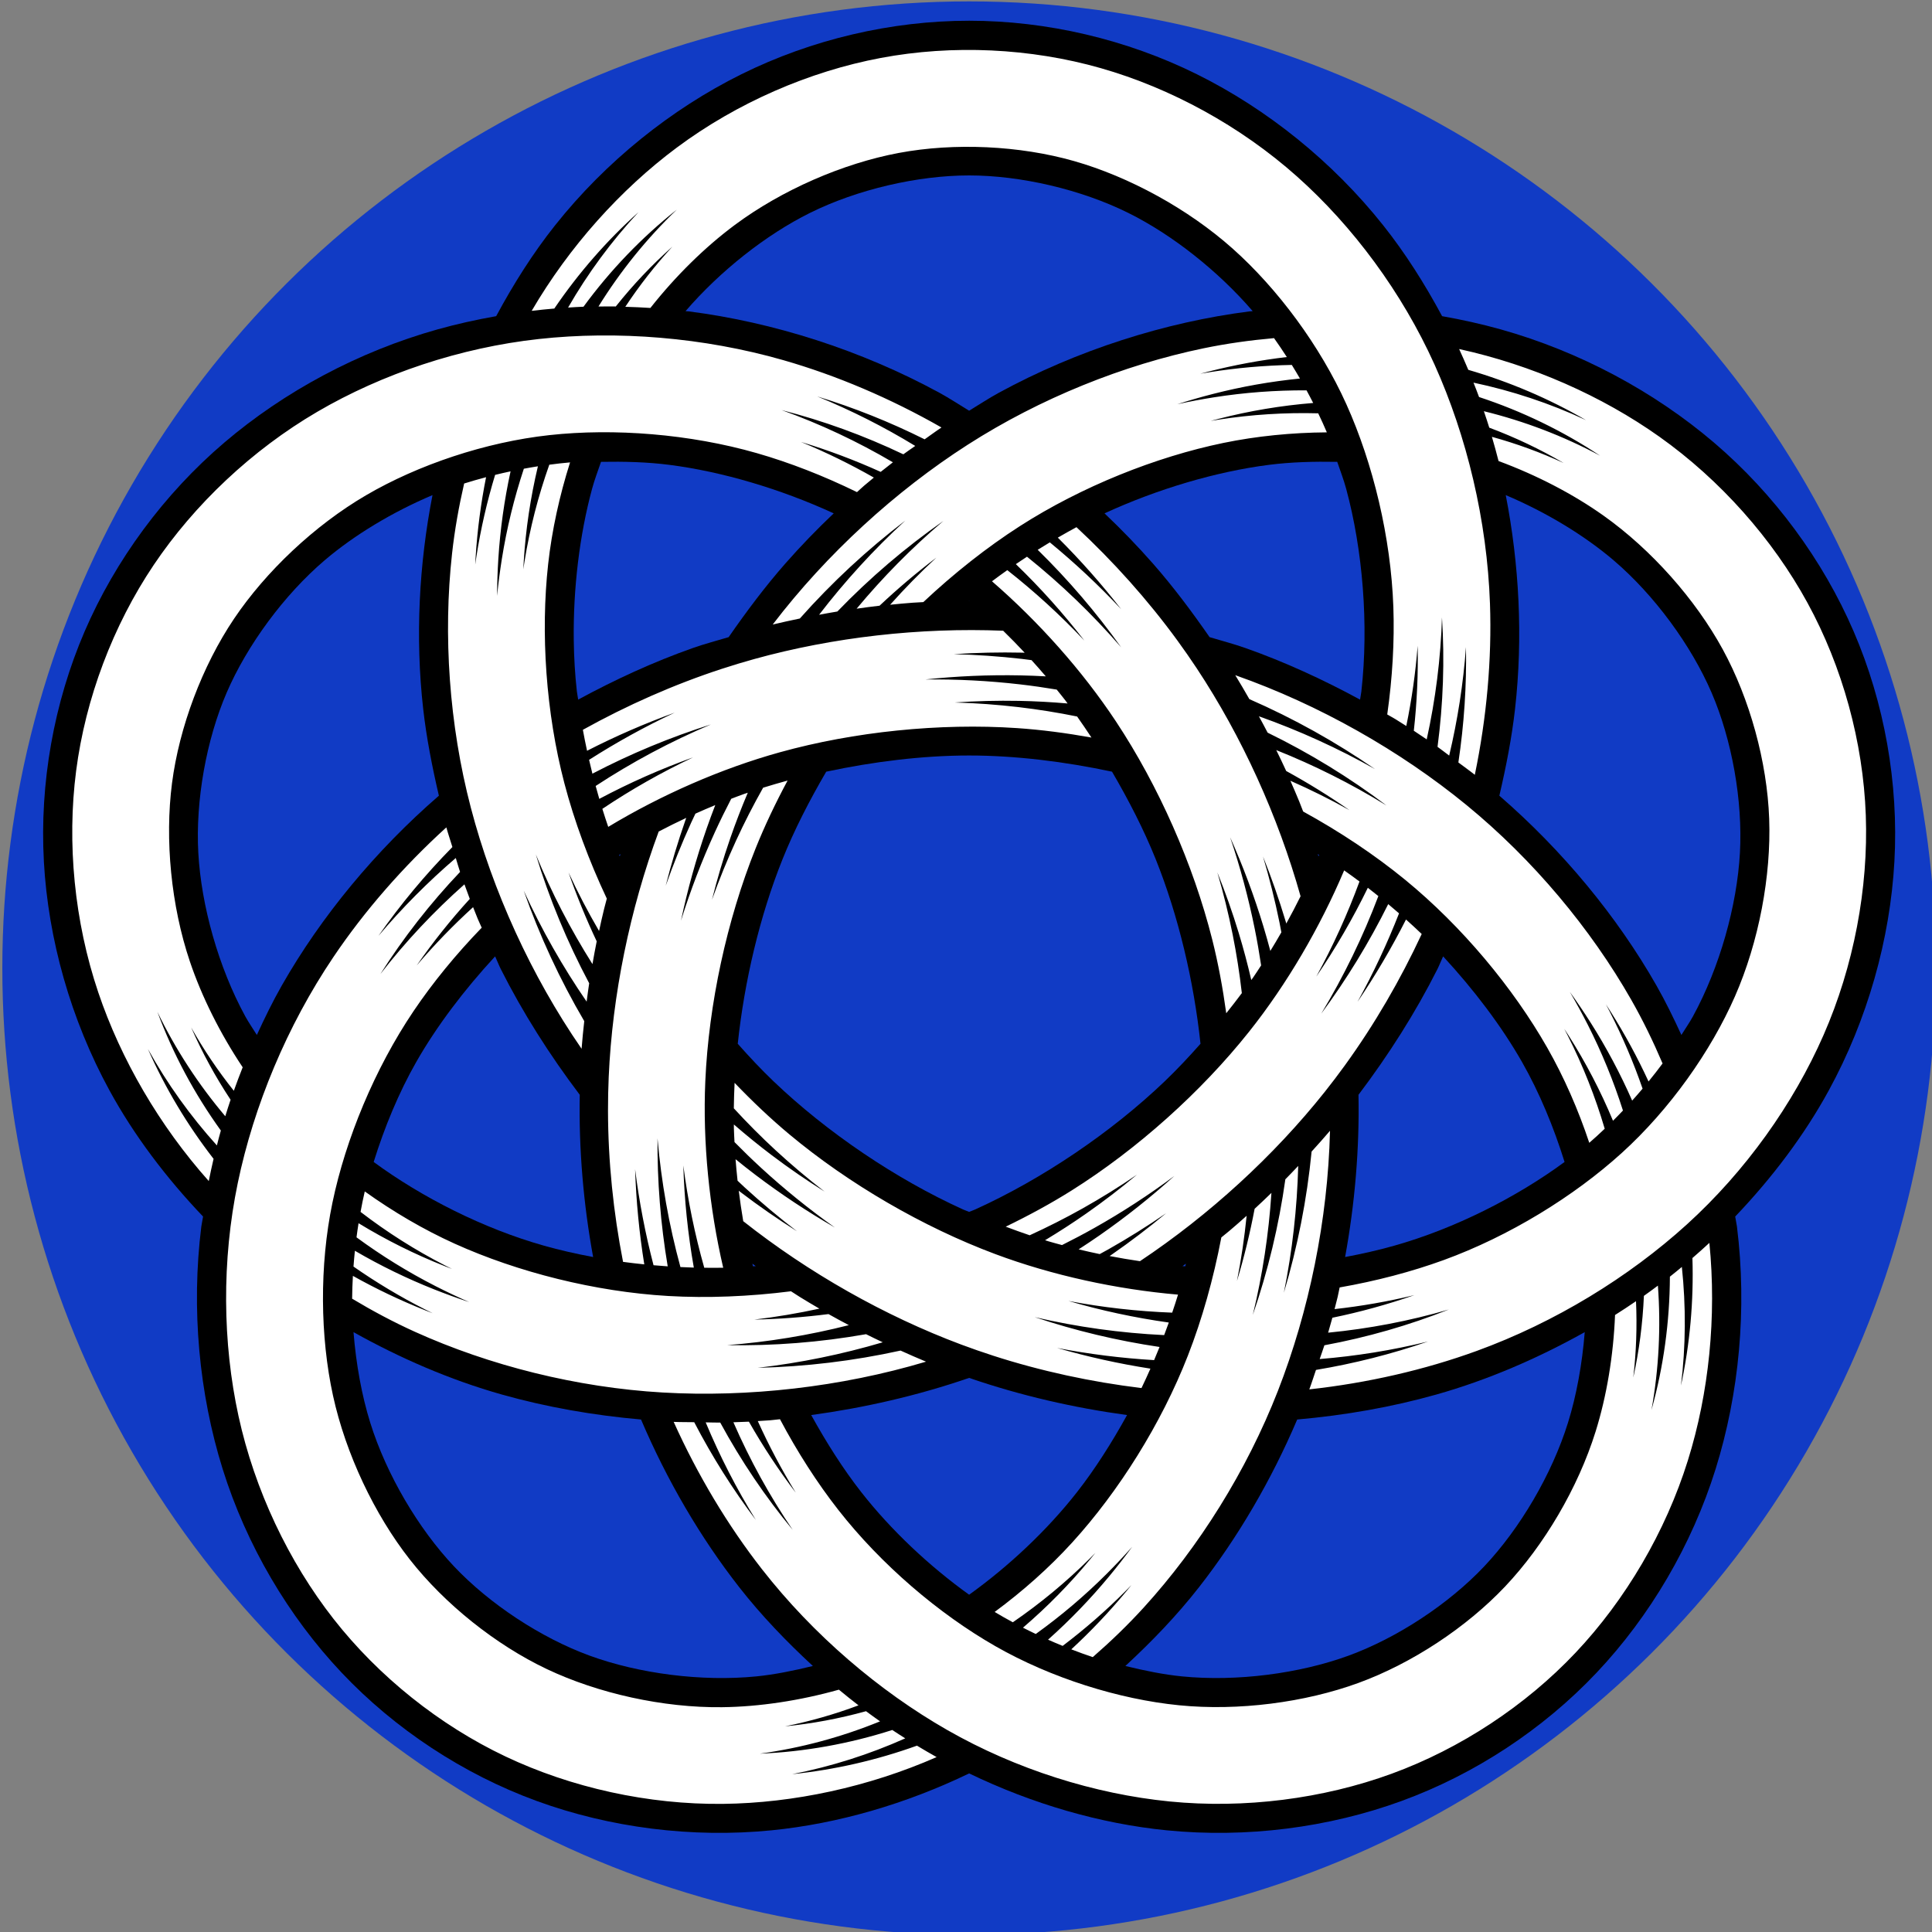 <?xml version="1.0" encoding="UTF-8" standalone="no"?>
<!-- Created with Inkscape (http://www.inkscape.org/) -->

<svg
   width="500"
   height="500"
   viewBox="0 0 132.292 132.292"
   version="1.1"
   id="svg2611"
   inkscape:version="1.1 (c68e22c387, 2021-05-23)"
   sodipodi:docname="cfkn3.svg"
   xmlns:inkscape="http://www.inkscape.org/namespaces/inkscape"
   xmlns:sodipodi="http://sodipodi.sourceforge.net/DTD/sodipodi-0.dtd"
   xmlns="http://www.w3.org/2000/svg"
   xmlns:svg="http://www.w3.org/2000/svg">
  <rect x="0" y="0" width="132.292" height="132.292" fill="#808080" stroke="none"/>
  <sodipodi:namedview
     id="namedview2613"
     pagecolor="#ffffff"
     bordercolor="#666666"
     borderopacity="1.0"
     inkscape:pageshadow="2"
     inkscape:pageopacity="0.0"
     inkscape:pagecheckerboard="0"
     inkscape:document-units="mm"
     showgrid="false"
     fit-margin-top="0"
     fit-margin-left="0"
     fit-margin-right="0"
     fit-margin-bottom="0"
     inkscape:zoom="0.72337262"
     inkscape:cx="-430.62177"
     inkscape:cy="8.9856871"
     inkscape:window-width="1920"
     inkscape:window-height="1001"
     inkscape:window-x="-9"
     inkscape:window-y="-9"
     inkscape:window-maximized="1"
     inkscape:current-layer="layer1"
     units="px" />
  <defs
     id="defs2608" />
  <g
     inkscape:label="Layer 1"
     inkscape:groupmode="layer"
     id="layer1"
     transform="translate(-42.695,-146.206)">
    <g
       id="g11694"
       transform="matrix(0,-0.331,0.331,0,-152.385,29.741)">
      <circle
         style="fill:#113bc5;fill-opacity:1;stroke-width:6.66"
         id="circle2508"
         cx="-552.147"
         cy="789.848"
         r="200" />
      <path
         style="color:#000000;fill:#000000;-inkscape-stroke:none"
         d="m -530.075,598.44 c -16.095,0.895 -32.699,5.565 -47.381,13.586 -9.254,5.056 -18.065,11.708 -26.072,19.35 -0.689,-0.098 -1.389,-0.28 -2.076,-0.365 -17.019,-2.117 -34.554,-0.456 -50.15,4.416 -15.74,4.917 -30.451,13.584 -42.119,24.604 -11.704,11.054 -21.004,25.173 -26.547,40.342 -5.518,15.1 -7.72,32.111 -6.074,48.635 1.366,13.718 5.465,27.78 11.77,40.842 -6.305,13.061 -10.404,27.123 -11.77,40.842 -1.645,16.523 0.556,33.535 6.074,48.635 5.543,15.169 14.843,29.288 26.547,40.342 11.668,11.02 26.379,19.687 42.119,24.604 15.596,4.872 33.131,6.533 50.15,4.416 0.687,-0.086 1.387,-0.268 2.076,-0.365 8.008,7.641 16.818,14.293 26.072,19.35 14.682,8.021 31.286,12.691 47.381,13.586 16.19,0.9 32.851,-2.074 47.602,-8.434 14.728,-6.35 28.43,-16.425 39.061,-28.895 10.543,-12.368 18.834,-27.759 23.42,-44.133 1.1,-3.927 1.999,-7.979 2.727,-12.104 6.691,-3.596 13.059,-7.63 18.771,-12.168 13.205,-10.488 24.064,-24.03 31.256,-38.521 7.243,-14.596 11.092,-31.111 11.092,-47.154 0,-16.043 -3.848,-32.558 -11.092,-47.154 -7.192,-14.492 -18.051,-28.033 -31.256,-38.521 -5.713,-4.538 -12.08,-8.572 -18.771,-12.168 -0.727,-4.124 -1.627,-8.176 -2.727,-12.104 -4.586,-16.374 -12.877,-31.765 -23.42,-44.133 -10.631,-12.47 -24.333,-22.544 -39.061,-28.895 -14.751,-6.36 -31.411,-9.334 -47.602,-8.434 z m 1.777,31.951 c 10.802,-0.6 23.373,1.65 33.154,5.867 9.805,4.228 20.207,11.857 27.379,20.27 5.224,6.128 9.992,14.058 13.484,22.309 -14.215,-2.775 -29.386,-3.6 -44.229,-1.926 -5.937,0.67 -11.948,1.846 -17.955,3.248 -11.332,-13.078 -24.96,-24.347 -39.258,-32.494 -3.322,-1.893 -6.767,-3.565 -10.238,-5.164 1.284,-0.798 2.572,-1.697 3.846,-2.393 10.145,-5.543 22.919,-9.111 33.816,-9.717 z m -99.141,32.105 c -5.369,9.614 -9.874,19.945 -12.91,30.703 -2.584,9.155 -4.295,18.882 -5.164,28.777 -12.57,5.354 -24.429,12.291 -34.676,20.301 -5.881,4.597 -11.272,9.792 -16.311,15.248 -0.98,-3.989 -1.781,-7.944 -2.154,-11.689 -1.127,-11.319 0.577,-24.329 4.287,-34.482 3.685,-10.085 10.698,-20.727 18.463,-28.061 7.801,-7.368 18.994,-13.981 29.689,-17.322 5.682,-1.775 12.159,-2.943 18.775,-3.475 z m 35.203,4.172 c 7.176,2.235 14.308,5.173 20.672,8.799 7.427,4.232 14.964,9.95 21.861,16.324 -0.871,0.418 -1.788,0.75 -2.648,1.184 -8.965,4.515 -17.717,10.07 -25.986,16.324 -11.221,-0.215 -22.549,0.755 -33.564,2.768 0.656,-3.51 1.434,-6.931 2.35,-10.176 3.533,-12.519 9.995,-25.268 17.316,-35.223 z m 107.945,41.391 c 10.788,-0.138 21.842,1.225 31.301,3.785 1.861,0.504 3.724,1.211 5.59,1.852 0.086,4.774 -0.033,9.544 -0.619,14.119 -1.403,10.959 -5.003,23.079 -10.037,34.023 -3.318,-3.498 -6.784,-6.849 -10.381,-10.012 -4.745,-4.171 -9.907,-8.031 -15.227,-11.725 -0.74,-2.463 -1.394,-4.974 -2.238,-7.371 -2.87,-8.153 -6.535,-16.11 -10.684,-23.756 0.546,-0.07 1.123,-0.207 1.664,-0.268 3.468,-0.391 7.035,-0.602 10.631,-0.648 z m -44.432,9.391 c 0.059,0.095 0.117,0.188 0.176,0.283 -0.153,-0.05 -0.3,-0.111 -0.453,-0.16 0.095,-0.038 0.182,-0.085 0.277,-0.123 z m 112.498,13.732 c 8.322,7.171 15.81,16.65 20.32,25.738 1.214,2.447 2.307,5.062 3.262,7.775 1.909,5.427 3.27,11.247 3.965,16.891 0.348,2.822 0.529,5.599 0.529,8.262 0,10.651 -2.899,23.141 -7.756,32.928 -4.51,9.089 -11.998,18.567 -20.32,25.738 -0.028,-0.232 -0.023,-0.467 -0.053,-0.699 -2.232,-17.432 -7.99,-35.593 -16.836,-51.832 -1.128,-2.071 -2.469,-4.089 -3.709,-6.135 1.24,-2.046 2.581,-4.064 3.709,-6.135 8.846,-16.239 14.603,-34.4 16.836,-51.832 0.03,-0.232 0.024,-0.467 0.053,-0.699 z m -151.559,10.801 c 12.921,1.373 26.433,4.552 38.182,9.266 6.075,2.437 12.178,5.574 18.105,9.037 2.089,9.804 3.348,19.978 3.348,29.562 0,9.584 -1.259,19.758 -3.348,29.562 -5.927,3.463 -12.031,6.6 -18.105,9.037 -11.749,4.714 -25.261,7.893 -38.182,9.266 -2.717,-2.406 -5.344,-4.873 -7.768,-7.406 -10.563,-11.042 -20.216,-25.329 -26.512,-39.209 -0.182,-0.4 -0.32,-0.845 -0.498,-1.25 0.178,-0.405 0.316,-0.85 0.498,-1.25 6.295,-13.88 15.949,-28.167 26.512,-39.209 2.423,-2.533 5.051,-5 7.768,-7.406 z m -45.49,3.02 c -0.171,0.236 -0.347,0.467 -0.518,0.703 -0.015,-0.184 -0.006,-0.378 -0.019,-0.562 0.182,-0.044 0.354,-0.098 0.537,-0.141 z m -31.318,12.174 c 1.493,10.957 4.013,22.006 7.686,32.672 -3.672,10.666 -6.192,21.715 -7.686,32.672 -5.715,-3.157 -11.162,-6.616 -15.891,-10.312 -7.955,-6.218 -15.404,-14.176 -21.277,-22.359 5.874,-8.183 13.323,-16.142 21.277,-22.359 4.728,-3.696 10.176,-7.156 15.891,-10.312 z m 168.441,32.619 c 0.015,0.018 0.03,0.035 0.045,0.053 -0.015,0.018 -0.03,0.035 -0.045,0.053 0,-0.018 0.002,-0.035 0.002,-0.053 0,-0.018 -0.002,-0.035 -0.002,-0.053 z m 18.094,28.062 c 5.034,10.945 8.634,23.064 10.037,34.023 0.586,4.575 0.705,9.345 0.619,14.119 -1.865,0.641 -3.729,1.348 -5.59,1.852 -12.612,3.414 -28.059,4.701 -41.932,3.137 -0.541,-0.061 -1.118,-0.198 -1.664,-0.268 4.149,-7.646 7.813,-15.603 10.684,-23.756 0.844,-2.397 1.498,-4.908 2.238,-7.371 5.319,-3.693 10.482,-7.553 15.227,-11.725 3.597,-3.162 7.063,-6.514 10.381,-10.012 z m -238.443,4.312 c 5.038,5.456 10.43,10.651 16.311,15.248 10.247,8.009 22.105,14.947 34.676,20.301 0.869,9.895 2.58,19.623 5.164,28.777 3.036,10.758 7.541,21.089 12.91,30.703 -6.617,-0.532 -13.093,-1.7 -18.775,-3.475 -10.696,-3.341 -21.888,-9.954 -29.689,-17.322 -7.765,-7.334 -14.778,-17.976 -18.463,-28.061 -3.71,-10.153 -5.414,-23.164 -4.287,-34.482 0.373,-3.746 1.174,-7.7 2.154,-11.689 z m 82.709,11.82 c 0.17,0.236 0.346,0.468 0.518,0.703 -0.183,-0.043 -0.355,-0.097 -0.537,-0.141 0.014,-0.184 0.005,-0.379 0.019,-0.562 z m 85.244,27.973 c -0.058,0.095 -0.117,0.189 -0.176,0.283 -0.095,-0.038 -0.183,-0.085 -0.277,-0.123 0.153,-0.049 0.3,-0.111 0.453,-0.16 z m -83.355,5.666 c 11.015,2.013 22.343,2.982 33.564,2.768 8.27,6.254 17.021,11.81 25.986,16.324 0.861,0.434 1.778,0.766 2.648,1.184 -6.897,6.375 -14.434,12.092 -21.861,16.324 -6.364,3.626 -13.496,6.564 -20.672,8.799 -7.321,-9.955 -13.783,-22.704 -17.316,-35.223 -0.916,-3.245 -1.694,-6.666 -2.35,-10.176 z m 95.438,31.908 c 6.007,1.402 12.018,2.578 17.955,3.248 14.842,1.674 30.014,0.85 44.229,-1.926 -3.492,8.251 -8.26,16.18 -13.484,22.309 -7.172,8.413 -17.574,16.042 -27.379,20.27 -9.782,4.218 -22.352,6.468 -33.154,5.867 -10.898,-0.606 -23.671,-4.174 -33.816,-9.717 -1.274,-0.696 -2.562,-1.594 -3.846,-2.393 3.472,-1.599 6.916,-3.271 10.238,-5.164 14.298,-8.147 27.926,-19.416 39.258,-32.494 z"
         id="path2510" />
      <path
         id="path2757"
         style="color:#000000;fill:#ffffff;-inkscape-stroke:none"
         d="m -632.294,794.769 c -3.221,9.963 -5.455,20.39 -6.713,30.736 1.321,0.639 2.667,1.25 4.018,1.85 1.019,-6.534 2.449,-12.984 4.275,-19.299 -1.276,6.642 -2.112,13.349 -2.512,20.061 0.902,0.385 1.808,0.76 2.719,1.126 1.304,-8.803 3.375,-17.454 6.173,-25.825 -2.047,8.828 -3.29,17.803 -3.718,26.777 0.866,0.328 1.731,0.654 2.601,0.962 0.987,-7.041 2.482,-13.987 4.464,-20.766 -1.342,7.11 -2.149,14.293 -2.42,21.467 1.241,0.417 2.483,0.832 3.727,1.207 1.095,-12.693 3.966,-25.981 8.398,-37.829 5.576,-14.906 14.509,-30.296 24.787,-42.605 3.244,-3.885 6.837,-7.665 10.625,-11.299 -1.77,-0.085 -3.526,-0.136 -5.267,-0.159 -3.01,2.766 -5.918,5.655 -8.699,8.67 -2.981,3.234 -5.827,6.606 -8.527,10.106 2.345,-3.747 4.857,-7.397 7.531,-10.936 2.023,-2.677 4.148,-5.285 6.354,-7.83 -0.245,0.004 -0.496,-0.004 -0.74,0.002 -0.96,0.023 -1.934,0.081 -2.904,0.128 -1.82,1.791 -3.603,3.624 -5.334,5.508 -4.417,4.805 -8.542,9.907 -12.344,15.263 3.279,-5.691 6.922,-11.195 10.913,-16.459 1.048,-1.382 2.126,-2.743 3.221,-4.092 -1.479,0.113 -2.96,0.25 -4.449,0.415 -0.465,0.495 -0.937,0.984 -1.396,1.485 -3.17,3.459 -6.193,7.064 -9.059,10.802 2.511,-3.985 5.202,-7.867 8.065,-11.632 0.104,-0.137 0.213,-0.271 0.317,-0.408 -2.097,0.265 -4.196,0.561 -6.289,0.924 l -10e-4,-0.009 c -10.669,13.499 -19.594,29.229 -25.538,45.119 -0.805,2.153 -1.564,4.335 -2.277,6.54 z m -6.985,65.451 c 1.321,12.036 4.038,23.88 7.96,34.648 5.894,16.182 15.251,31.448 26.184,43.485 11.016,12.129 24.914,22.004 39.128,28.239 14.308,6.277 30.426,9.298 45.505,8.752 15.125,-0.548 30.674,-4.823 43.912,-12.051 13.211,-7.214 25.43,-18.018 34.396,-30.661 8.429,-11.884 14.855,-26.402 18.129,-41.415 -1.421,0.66 -2.859,1.283 -4.302,1.896 -2.483,8.539 -5.983,16.736 -10.403,24.35 3.478,-7.471 6.069,-15.301 7.754,-23.276 -0.989,0.393 -1.976,0.787 -2.976,1.15 -2.931,8.895 -7.023,17.352 -12.144,25.05 4.091,-7.628 7.172,-15.741 9.212,-24.053 -1.131,0.379 -2.256,0.767 -3.407,1.117 -2.002,5.35 -4.45,10.507 -7.31,15.387 2.208,-4.806 4.015,-9.778 5.416,-14.842 -1.658,0.479 -3.318,0.954 -5.008,1.375 -2.923,7.907 -6.84,15.436 -11.276,21.69 -7.056,9.948 -17.374,19.057 -27.667,24.678 -10.266,5.606 -23.307,9.193 -35.051,9.618 -11.79,0.427 -25.431,-2.115 -36.746,-7.078 -11.409,-5.005 -23.396,-13.504 -32.358,-23.371 -9.045,-9.959 -17.271,-23.36 -22.197,-36.883 -2.424,-6.655 -4.345,-13.988 -5.664,-21.527 -0.645,-0.143 -1.305,-0.257 -1.946,-0.408 -0.849,-0.2 -1.692,-0.429 -2.538,-0.644 0.614,5.544 1.576,11.065 2.894,16.515 -1.926,-5.523 -3.49,-11.197 -4.679,-16.968 -1.033,-0.277 -2.061,-0.577 -3.089,-0.876 0.818,8.414 2.409,16.788 4.793,24.973 -3.286,-8.274 -5.761,-16.912 -7.4,-25.748 -0.959,-0.297 -1.896,-0.66 -2.85,-0.975 0.611,7.526 1.817,15.032 3.632,22.421 -2.595,-7.52 -4.563,-15.285 -5.88,-23.188 -1.34,-0.465 -2.699,-0.879 -4.025,-1.378 z M -481.054,749.218 c 0.453,1.859 0.85,3.733 1.242,5.607 7.464,6.625 14.253,13.945 20.255,21.811 -5.988,-6.513 -12.516,-12.478 -19.477,-17.823 0.233,1.258 0.467,2.516 0.672,3.777 6.961,6.717 13.245,14.076 18.735,21.933 -5.54,-6.517 -11.629,-12.523 -18.152,-17.949 0.22,1.583 0.446,3.165 0.62,4.748 3.526,3.744 6.846,7.663 9.937,11.739 -3.097,-3.346 -6.354,-6.529 -9.739,-9.553 0.15,1.556 0.315,3.115 0.42,4.667 0.049,0.732 0.088,1.466 0.127,2.2 5.954,6.337 11.336,13.145 15.718,19.975 8.174,12.743 14.314,28.087 17.208,42.093 1.426,6.904 2.138,14.208 2.19,21.406 1.321,-0.55 2.63,-1.166 3.938,-1.785 0.185,-6.861 -0.246,-13.775 -1.308,-20.616 -0.084,-0.542 -0.173,-1.083 -0.265,-1.624 0.144,0.529 0.286,1.06 0.423,1.592 1.652,6.394 2.754,12.967 3.289,19.609 0.878,-0.443 1.746,-0.906 2.611,-1.376 0.035,-6.386 -0.44,-12.8 -1.441,-19.154 -0.399,-2.534 -0.874,-5.06 -1.423,-7.574 0.783,2.45 1.495,4.927 2.136,7.426 1.504,5.865 2.566,11.868 3.173,17.938 0.948,-0.549 1.888,-1.109 2.815,-1.685 -0.111,-5.734 -0.617,-11.477 -1.527,-17.174 -0.093,-0.584 -0.19,-1.169 -0.291,-1.752 0.153,0.572 0.304,1.145 0.45,1.719 1.35,5.301 2.354,10.709 3,16.176 1.329,-0.862 2.644,-1.737 3.911,-2.645 -0.432,-4.88 -1.106,-9.747 -2.094,-14.528 -3.428,-16.591 -10.341,-33.848 -19.96,-48.844 -9.571,-14.922 -22.576,-29.163 -37.138,-40.294 -0.018,-0.013 -0.037,-0.027 -0.055,-0.04 z m -91.18,118.374 c 8.48,6.143 17.707,11.489 27.158,15.883 1.016,-1.059 2.013,-2.15 3.001,-3.249 -5.899,-2.988 -11.592,-6.341 -17.034,-10.029 5.923,3.266 12.043,6.134 18.303,8.588 0.645,-0.739 1.282,-1.484 1.911,-2.238 -7.969,-3.96 -15.557,-8.604 -22.654,-13.851 7.763,4.675 15.915,8.631 24.317,11.811 0.579,-0.722 1.157,-1.444 1.719,-2.177 -6.391,-3.114 -12.536,-6.683 -18.37,-10.662 6.347,3.473 12.929,6.461 19.668,8.935 0.78,-1.051 1.558,-2.104 2.3,-3.172 -11.734,-4.964 -23.484,-11.8 -33.382,-19.676 -12.454,-9.909 -24.33,-23.161 -32.86,-36.74 -2.692,-4.286 -5.177,-8.871 -7.463,-13.596 -0.627,1.658 -1.219,3.312 -1.779,4.96 1.701,3.717 3.549,7.375 5.558,10.952 2.154,3.834 4.482,7.583 6.976,11.232 -2.839,-3.388 -5.534,-6.905 -8.074,-10.542 -1.921,-2.751 -3.745,-5.578 -5.483,-8.462 -0.072,0.234 -0.157,0.471 -0.227,0.704 -0.274,0.92 -0.52,1.865 -0.776,2.802 1.141,2.284 2.334,4.546 3.59,6.775 3.205,5.686 6.782,11.185 10.701,16.456 -4.399,-4.877 -8.508,-10.043 -12.281,-15.465 -0.991,-1.423 -1.952,-2.869 -2.896,-4.328 -0.349,1.441 -0.677,2.893 -0.98,4.36 0.327,0.596 0.646,1.195 0.981,1.787 2.31,4.084 4.804,8.073 7.474,11.953 -3.014,-3.62 -5.874,-7.379 -8.57,-11.265 -0.098,-0.142 -0.192,-0.286 -0.29,-0.428 -0.396,2.077 -0.763,4.164 -1.064,6.266 l -0.009,-10e-4 c 9.541,14.318 21.743,27.667 35.019,38.231 1.799,1.431 3.64,2.827 5.517,4.187 z m 60.089,26.869 c 11.855,2.463 23.959,3.539 35.412,3.136 17.211,-0.605 34.621,-4.787 49.448,-11.465 14.939,-6.729 28.626,-16.895 38.948,-28.487 10.391,-11.668 18.245,-26.063 22.385,-40.573 4.153,-14.554 4.892,-30.663 2.108,-45.487 -2.778,-14.794 -9.278,-29.753 -18.531,-42.188 -8.697,-11.689 -20.52,-22.287 -33.786,-30.039 0.188,1.555 0.337,3.116 0.474,4.678 7.354,5 14.068,10.862 19.944,17.418 -6.031,-5.617 -12.676,-10.501 -19.741,-14.567 0.068,1.061 0.138,2.123 0.175,3.186 7.554,5.536 14.332,12.042 20.071,19.29 -5.99,-6.248 -12.754,-11.685 -20.029,-16.194 0.011,1.193 0.032,2.383 0.01,3.585 4.469,3.557 8.618,7.479 12.375,11.707 -3.888,-3.585 -8.058,-6.84 -12.442,-9.737 -0.057,1.725 -0.118,3.45 -0.24,5.188 6.617,5.224 12.567,11.275 17.144,17.427 7.281,9.785 12.755,22.413 14.92,33.939 2.159,11.496 1.541,25.007 -1.684,36.307 -3.237,11.345 -9.87,23.533 -18.087,32.76 -8.286,9.304 -20.073,18.078 -32.227,23.552 -12.267,5.525 -27.554,9.207 -41.937,9.713 -7.078,0.249 -14.646,-0.19 -22.223,-1.265 -0.335,0.569 -0.648,1.162 -0.99,1.724 -0.452,0.745 -0.931,1.477 -1.397,2.215 5.462,1.129 11.01,1.921 16.601,2.351 -5.847,0.125 -11.727,-0.141 -17.583,-0.793 -0.583,0.897 -1.186,1.782 -1.788,2.667 8.255,1.822 16.711,2.897 25.232,3.159 -8.884,0.569 -17.865,0.253 -26.774,-0.919 -0.579,0.82 -1.213,1.6 -1.808,2.409 7.346,1.745 14.858,2.917 22.446,3.474 -7.953,0.144 -15.947,-0.384 -23.87,-1.573 -0.857,1.131 -1.67,2.295 -2.554,3.402 z m -56.674,-184.782 c 1.908,0.144 3.813,0.345 5.717,0.552 8.608,-5.052 17.667,-9.246 27.003,-12.524 -8.044,3.682 -15.735,8.048 -22.969,13.016 1.269,0.167 2.537,0.333 3.8,0.528 8.539,-4.544 17.48,-8.247 26.649,-11.04 -7.91,3.255 -15.504,7.19 -22.68,11.718 1.573,0.28 3.148,0.554 4.707,0.878 4.651,-2.196 9.403,-4.143 14.235,-5.823 -4.14,1.911 -8.173,4.025 -12.095,6.311 1.527,0.338 3.06,0.662 4.568,1.042 0.711,0.179 1.421,0.369 2.131,0.559 7.866,-3.704 16.004,-6.72 23.855,-8.776 14.645,-3.836 31.135,-4.934 45.35,-3.358 7.007,0.777 14.174,2.357 21.035,4.532 -0.115,-1.426 -0.296,-2.862 -0.481,-4.296 -6.468,-2.296 -13.177,-4.022 -20.012,-5.126 -0.541,-0.087 -1.084,-0.17 -1.627,-0.25 0.548,0.026 1.097,0.056 1.645,0.089 6.592,0.405 13.183,1.388 19.666,2.931 -0.15,-0.972 -0.322,-1.94 -0.501,-2.909 -6.063,-2.007 -12.31,-3.537 -18.662,-4.549 -2.533,-0.403 -5.083,-0.732 -7.643,-0.988 2.573,0.012 5.148,0.1 7.722,0.263 6.042,0.382 12.08,1.227 18.041,2.526 -0.229,-1.072 -0.471,-2.139 -0.733,-3.198 -5.488,-1.666 -11.106,-2.96 -16.805,-3.854 -0.584,-0.092 -1.17,-0.18 -1.756,-0.264 0.591,0.031 1.183,0.065 1.774,0.104 5.459,0.354 10.912,1.071 16.311,2.146 -0.409,-1.53 -0.835,-3.052 -1.307,-4.537 -4.775,-1.097 -9.611,-1.96 -14.464,-2.498 -16.839,-1.867 -35.387,-0.625 -52.621,3.889 -17.149,4.492 -34.712,12.459 -49.798,22.868 -0.018,0.013 -0.037,0.027 -0.055,0.04 z m 84.405,123.297 c 8.462,-6.167 16.398,-13.29 23.498,-20.92 -0.693,-1.294 -1.423,-2.579 -2.163,-3.858 -4.665,4.687 -9.613,9.065 -14.802,13.101 4.936,-4.624 9.555,-9.558 13.824,-14.754 -0.503,-0.842 -1.016,-1.677 -1.538,-2.509 -6.229,6.355 -12.99,12.137 -20.174,17.264 6.845,-5.938 13.126,-12.469 18.747,-19.477 -0.508,-0.774 -1.016,-1.546 -1.539,-2.308 -4.936,5.116 -10.229,9.857 -15.817,14.176 5.265,-4.963 10.14,-10.3 14.576,-15.945 -0.759,-1.066 -1.52,-2.132 -2.306,-3.167 -8.347,9.625 -18.479,18.688 -29.029,25.668 -13.273,8.782 -29.546,15.982 -45.096,19.899 -4.908,1.236 -10.036,2.182 -15.237,2.896 1.383,1.109 2.773,2.183 4.168,3.225 4.061,-0.469 8.111,-1.096 12.133,-1.901 4.313,-0.864 8.597,-1.919 12.838,-3.164 -4.099,1.653 -8.277,3.129 -12.521,4.421 -3.21,0.977 -6.462,1.838 -9.743,2.6 0.2,0.14 0.399,0.295 0.6,0.433 0.79,0.545 1.613,1.071 2.425,1.603 2.525,-0.379 5.045,-0.815 7.553,-1.321 6.398,-1.291 12.734,-2.994 18.958,-5.092 -5.998,2.677 -12.181,4.988 -18.503,6.901 -1.66,0.502 -3.332,0.97 -5.011,1.417 1.263,0.777 2.542,1.538 3.844,2.28 0.667,-0.127 1.336,-0.245 2.002,-0.381 4.597,-0.935 9.162,-2.075 13.678,-3.414 -4.374,1.748 -8.833,3.307 -13.362,4.67 -0.165,0.05 -0.332,0.095 -0.497,0.144 1.853,1.018 3.725,2.012 5.631,2.949 l -0.004,0.008 c 16.566,-4.65 33.032,-12.129 47.181,-21.491 1.917,-1.269 3.814,-2.588 5.686,-3.953 z m 44.122,-48.845 c 6.006,-10.513 10.769,-21.693 13.926,-32.71 4.743,-16.556 6.146,-34.406 4.377,-50.571 -1.783,-16.288 -7.223,-32.446 -15.057,-45.845 -7.886,-13.488 -19.15,-25.406 -31.67,-33.828 -12.558,-8.447 -27.651,-14.128 -42.61,-16.061 -14.928,-1.929 -31.164,-0.37 -45.849,4.587 -13.804,4.66 -27.537,12.628 -39.01,22.85 1.537,0.301 3.068,0.642 4.595,0.995 7.028,-5.449 14.677,-10.023 22.729,-13.585 -7.205,4 -13.904,8.811 -19.955,14.273 1.03,0.263 2.061,0.525 3.084,0.818 7.599,-5.473 15.881,-9.91 24.548,-13.128 -7.794,3.766 -15.055,8.519 -21.591,14.045 1.138,0.358 2.276,0.706 3.413,1.098 4.764,-3.151 9.776,-5.885 14.958,-8.152 -4.611,2.59 -8.996,5.55 -13.105,8.824 1.623,0.587 3.245,1.179 4.86,1.831 7.013,-4.679 14.607,-8.468 21.872,-10.92 11.556,-3.901 25.257,-5.205 36.889,-3.702 11.6,1.499 24.259,6.262 34.01,12.821 9.789,6.585 19.331,16.659 25.567,27.325 6.288,10.755 10.99,24.677 12.44,37.927 1.464,13.373 0.242,29.05 -3.722,42.886 -1.951,6.808 -4.706,13.87 -8.071,20.745 0.438,0.495 0.904,0.975 1.334,1.474 0.569,0.661 1.117,1.341 1.675,2.013 2.762,-4.846 5.229,-9.878 7.366,-15.062 -1.688,5.6 -3.758,11.11 -6.188,16.477 0.673,0.832 1.328,1.678 1.984,2.525 4.284,-7.288 7.919,-14.998 10.801,-23.021 -2.205,8.625 -5.28,17.068 -9.148,25.18 0.601,0.804 1.147,1.648 1.732,2.464 3.93,-6.448 7.366,-13.229 10.24,-20.274 -2.321,7.609 -5.293,15.048 -8.873,22.216 0.81,1.164 1.667,2.297 2.447,3.481 z m -193.252,-3.2 c 0.727,-1.77 1.507,-3.52 2.291,-5.267 -2.145,-9.747 -3.334,-19.66 -3.567,-29.551 1.016,8.788 2.792,17.451 5.281,25.867 0.551,-1.155 1.101,-2.31 1.676,-3.451 -1.683,-9.526 -2.442,-19.173 -2.265,-28.756 0.651,8.529 2.047,16.967 4.136,25.191 0.753,-1.41 1.5,-2.823 2.289,-4.206 -0.651,-5.102 -1.035,-10.223 -1.139,-15.338 0.539,4.528 1.303,9.017 2.264,13.454 0.793,-1.347 1.576,-2.705 2.403,-4.023 0.39,-0.621 0.79,-1.237 1.19,-1.854 -1.092,-8.626 -1.445,-17.298 -0.975,-25.399 0.878,-15.114 4.929,-31.136 10.82,-44.168 2.904,-6.424 6.622,-12.752 10.811,-18.605 -1.392,-0.332 -2.813,-0.603 -4.235,-0.871 -4.183,5.442 -7.898,11.289 -11.06,17.448 -0.25,0.488 -0.496,0.978 -0.74,1.47 0.194,-0.513 0.392,-1.026 0.593,-1.536 2.422,-6.144 5.394,-12.109 8.865,-17.797 -0.97,-0.158 -1.945,-0.293 -2.921,-0.422 -3.782,5.146 -7.168,10.614 -10.093,16.343 -1.166,2.285 -2.267,4.608 -3.301,6.964 0.807,-2.443 1.686,-4.865 2.637,-7.263 2.231,-5.628 4.9,-11.11 7.977,-16.377 -1.09,-0.113 -2.179,-0.213 -3.268,-0.291 -3.28,4.704 -6.247,9.648 -8.859,14.792 -0.268,0.527 -0.533,1.057 -0.794,1.589 0.212,-0.553 0.428,-1.105 0.647,-1.655 2.023,-5.083 4.39,-10.047 7.081,-14.85 -1.582,-0.084 -3.16,-0.149 -4.719,-0.159 -2.519,4.202 -4.834,8.535 -6.846,12.984 -6.979,15.438 -11.529,33.462 -12.562,51.247 -1.028,17.698 1.123,36.863 6.361,54.427 0.007,0.021 0.014,0.043 0.021,0.065 z m 143.345,-42.173 c -3.25,-9.954 -7.572,-19.703 -12.635,-28.812 -1.445,0.259 -2.892,0.556 -4.338,0.865 3.016,5.885 5.65,11.944 7.886,18.126 -2.872,-6.124 -6.138,-12.041 -9.76,-17.706 -0.956,0.219 -1.909,0.447 -2.861,0.687 4.119,7.888 7.529,16.105 10.185,24.521 -3.533,-8.345 -7.803,-16.337 -12.731,-23.848 -0.893,0.244 -1.784,0.489 -2.67,0.751 3.34,6.276 6.214,12.775 8.595,19.424 -3.093,-6.541 -6.663,-12.827 -10.66,-18.79 -1.249,0.392 -2.498,0.787 -3.725,1.215 6.575,10.913 12.063,23.35 15.441,35.54 4.251,15.337 6.07,33.039 4.99,49.038 -0.341,5.05 -1.026,10.22 -1.954,15.386 1.482,-0.972 2.933,-1.963 4.355,-2.967 0.809,-4.007 1.464,-8.053 1.941,-12.127 0.511,-4.369 0.831,-8.77 0.958,-13.188 0.305,4.409 0.418,8.839 0.335,13.275 -0.063,3.355 -0.249,6.714 -0.538,10.069 0.195,-0.147 0.404,-0.289 0.598,-0.436 0.763,-0.583 1.517,-1.203 2.274,-1.811 0.42,-2.518 0.784,-5.05 1.078,-7.591 0.749,-6.484 1.088,-13.036 1.015,-19.603 0.693,6.531 0.98,13.126 0.845,19.73 -0.035,1.734 -0.107,3.469 -0.201,5.203 1.13,-0.961 2.248,-1.942 3.356,-2.951 0.086,-0.674 0.18,-1.347 0.257,-2.022 0.531,-4.661 0.858,-9.355 0.98,-14.063 0.31,4.7 0.415,9.422 0.312,14.151 -0.004,0.172 -0.013,0.345 -0.017,0.517 1.541,-1.447 3.065,-2.921 4.544,-4.444 l 0.006,0.006 c 0.697,-17.192 -1.328,-35.163 -5.86,-51.513 -0.614,-2.215 -1.283,-4.427 -2.002,-6.63 z m -32.82,-57.057 c -8.143,-8.961 -17.303,-16.946 -26.805,-23.352 -14.28,-9.627 -30.823,-16.477 -46.743,-19.79 -16.041,-3.338 -33.09,-3.157 -48.254,0.153 -15.265,3.332 -30.08,10.362 -41.959,19.667 -11.915,9.333 -21.981,21.931 -28.442,35.561 -6.448,13.601 -9.982,29.524 -9.805,45.023 0.166,14.569 3.501,30.092 9.677,44.161 0.762,-1.369 1.559,-2.719 2.366,-4.063 -3.011,-8.367 -4.997,-17.056 -5.897,-25.814 1.578,8.089 4.083,15.946 7.408,23.389 0.569,-0.899 1.136,-1.798 1.731,-2.68 -2.857,-8.919 -4.517,-18.166 -4.899,-27.403 1.174,8.576 3.45,16.95 6.686,24.874 0.692,-0.971 1.375,-1.946 2.099,-2.906 -1.524,-5.505 -2.576,-11.116 -3.13,-16.745 1.039,5.186 2.499,10.27 4.342,15.191 1.06,-1.362 2.124,-2.722 3.243,-4.056 -2.283,-8.115 -3.539,-16.509 -3.627,-24.176 -0.139,-12.196 2.855,-25.63 7.878,-36.227 5.01,-10.569 13.452,-21.136 22.703,-28.383 9.287,-7.275 21.817,-13.237 33.889,-15.872 12.172,-2.657 26.865,-2.827 39.915,-0.111 13.171,2.741 27.703,8.747 39.637,16.792 5.872,3.959 11.737,8.762 17.235,14.086 0.606,-0.263 1.207,-0.559 1.814,-0.813 0.804,-0.337 1.621,-0.648 2.432,-0.971 -3.756,-4.124 -7.779,-8.026 -12.048,-11.66 4.804,3.336 9.405,7.007 13.759,10.977 0.999,-0.383 2.006,-0.744 3.014,-1.107 -5.607,-6.326 -11.817,-12.166 -18.556,-17.386 7.522,4.762 14.601,10.296 21.121,16.481 0.951,-0.323 1.922,-0.581 2.879,-0.886 -4.918,-5.73 -10.305,-11.093 -16.117,-16.004 6.519,4.559 12.676,9.684 18.387,15.303 1.358,-0.411 2.7,-0.875 4.066,-1.251 z m -62.762,182.804 c -1.459,-1.238 -2.882,-2.521 -4.301,-3.806 -9.933,-0.972 -19.728,-2.904 -29.207,-5.74 8.672,1.749 17.46,2.738 26.233,2.971 -0.928,-0.881 -1.857,-1.761 -2.764,-2.661 -9.58,-1.343 -18.989,-3.603 -28.049,-6.732 8.313,2.016 16.769,3.296 25.236,3.851 -1.108,-1.152 -2.221,-2.299 -3.292,-3.477 -5.053,-0.957 -10.043,-2.175 -14.939,-3.656 4.473,0.887 8.978,1.547 13.495,2.004 -1.036,-1.171 -2.086,-2.334 -3.083,-3.529 -0.47,-0.563 -0.933,-1.134 -1.396,-1.705 -8.541,-1.627 -16.898,-3.971 -24.457,-6.922 -14.103,-5.505 -28.089,-14.309 -38.663,-23.939 -5.212,-4.747 -10.081,-10.238 -14.354,-16.031 -0.745,1.221 -1.443,2.489 -2.137,3.758 3.883,5.66 8.296,11 13.177,15.91 0.387,0.389 0.777,0.774 1.169,1.158 -0.428,-0.343 -0.855,-0.69 -1.278,-1.039 -5.095,-4.202 -9.85,-8.871 -14.187,-13.931 -0.45,0.874 -0.88,1.759 -1.304,2.648 3.725,5.187 7.879,10.097 12.424,14.649 1.812,1.815 3.682,3.58 5.603,5.291 -2.074,-1.522 -4.106,-3.107 -6.093,-4.752 -4.664,-3.861 -9.052,-8.093 -13.111,-12.648 -0.445,1.002 -0.876,2.007 -1.287,3.018 3.46,4.574 7.245,8.923 11.33,12.996 0.419,0.418 0.841,0.834 1.265,1.246 -0.46,-0.372 -0.919,-0.748 -1.374,-1.127 -4.208,-3.495 -8.199,-7.28 -11.935,-11.323 -0.568,1.478 -1.118,2.96 -1.609,4.439 3.218,3.694 6.623,7.235 10.233,10.523 12.525,11.408 28.261,21.305 44.857,27.783 16.514,6.446 35.406,10.323 53.729,10.77 0.022,1.1e-4 0.045,0 0.068,5.5e-4 z m 4.187,-149.361 c -10.471,0.015 -21.078,1.113 -31.307,3.113 -0.2,1.454 -0.365,2.923 -0.518,4.393 6.529,-1.05 13.105,-1.683 19.676,-1.898 -6.712,0.839 -13.348,2.116 -19.855,3.811 -0.087,0.977 -0.164,1.954 -0.23,2.934 8.775,-1.48 17.643,-2.183 26.469,-2.109 -9.028,0.781 -17.949,2.372 -26.615,4.738 -0.044,0.924 -0.087,1.848 -0.111,2.771 7.001,-1.237 14.07,-1.962 21.129,-2.172 -7.176,0.921 -14.258,2.373 -21.164,4.332 -0.013,1.309 -0.024,2.618 0.004,3.918 12.411,-2.881 25.934,-4.257 38.572,-3.703 15.9,0.697 33.297,4.437 48.18,10.408 4.697,1.885 9.402,4.134 14.029,6.613 -0.467,-1.71 -0.96,-3.396 -1.477,-5.059 -3.561,-2.008 -7.206,-3.881 -10.934,-5.594 -3.997,-1.836 -8.083,-3.501 -12.246,-4.986 4.288,1.072 8.536,2.334 12.729,3.783 3.171,1.097 6.308,2.312 9.41,3.623 -0.08,-0.231 -0.15,-0.473 -0.23,-0.703 -0.319,-0.906 -0.675,-1.815 -1.02,-2.723 -2.265,-1.177 -4.56,-2.306 -6.887,-3.371 -5.935,-2.716 -12.062,-5.063 -18.33,-7.023 6.426,1.359 12.786,3.124 19.025,5.293 1.638,0.569 3.266,1.174 4.887,1.799 -0.565,-1.371 -1.152,-2.738 -1.77,-4.104 -0.615,-0.29 -1.225,-0.587 -1.844,-0.869 -4.269,-1.946 -8.632,-3.707 -13.072,-5.277 4.566,1.157 9.09,2.517 13.555,4.076 0.163,0.057 0.324,0.118 0.486,0.176 -0.9,-1.913 -1.831,-3.817 -2.822,-5.695 l 0.008,-0.004 c -16.135,-5.976 -33.853,-9.603 -50.803,-10.346 -2.297,-0.101 -4.607,-0.148 -6.924,-0.145 z M -646,728.727 c -11.039,4.975 -21.463,11.22 -30.492,18.277 -13.569,10.606 -25.196,24.223 -33.266,38.34 -8.131,14.225 -13.228,30.494 -14.766,45.939 -1.548,15.548 0.559,31.81 5.738,45.982 5.195,14.216 14.065,27.683 25.031,38.039 10.943,10.335 24.995,18.617 39.789,23.238 13.907,4.344 29.701,5.97 44.99,4.443 -1.066,-1.147 -2.104,-2.323 -3.133,-3.506 -8.888,0.278 -17.766,-0.518 -26.373,-2.369 8.18,0.999 16.427,1.044 24.533,0.182 -0.679,-0.819 -1.359,-1.636 -2.014,-2.475 -9.365,-0.039 -18.673,-1.318 -27.576,-3.809 8.519,1.534 17.187,1.957 25.723,1.328 -0.71,-0.959 -1.426,-1.909 -2.115,-2.895 -5.707,-0.251 -11.368,-0.985 -16.893,-2.197 5.253,0.615 10.54,0.797 15.789,0.564 -0.968,-1.429 -1.932,-2.861 -2.855,-4.338 -8.423,-0.337 -16.795,-1.735 -24.113,-4.021 -11.642,-3.637 -23.493,-10.635 -32.02,-18.688 -8.504,-8.031 -15.945,-19.325 -19.979,-30.363 -4.049,-11.081 -5.847,-24.84 -4.623,-37.135 1.234,-12.397 5.613,-26.424 12.229,-37.996 6.676,-11.68 16.88,-23.644 28.219,-32.508 5.58,-4.362 11.96,-8.455 18.723,-12.039 -0.063,-0.658 -0.158,-1.321 -0.213,-1.977 -0.072,-0.869 -0.115,-1.742 -0.172,-2.613 -5.083,2.297 -10.037,4.918 -14.812,7.855 4.657,-3.538 9.57,-6.779 14.691,-9.693 -0.056,-1.068 -0.088,-2.138 -0.121,-3.209 -7.75,3.378 -15.222,7.479 -22.27,12.275 6.853,-5.682 14.304,-10.705 22.201,-14.994 -0.013,-1.004 0.041,-2.007 0.047,-3.012 -6.969,2.907 -13.735,6.373 -20.201,10.383 6.35,-4.791 13.127,-9.063 20.236,-12.758 0.029,-1.418 0.002,-2.838 0.066,-4.254 z m 154.463,116.18 c -1.628,1.005 -3.288,1.962 -4.949,2.914 -3.994,9.146 -8.858,17.865 -14.484,26.004 4.344,-7.707 7.999,-15.759 10.932,-24.031 -1.125,0.611 -2.248,1.222 -3.385,1.807 -4.238,8.696 -9.294,16.946 -15.07,24.596 4.486,-7.283 8.317,-14.929 11.461,-22.811 -1.438,0.698 -2.873,1.402 -4.324,2.057 -2.472,4.51 -5.172,8.879 -8.094,13.078 2.226,-3.98 4.246,-8.061 6.076,-12.215 -1.434,0.624 -2.865,1.262 -4.309,1.842 -0.681,0.273 -1.367,0.536 -2.053,0.801 -4.187,7.621 -8.998,14.843 -14.141,21.121 -9.594,11.712 -22.289,22.293 -34.715,29.373 -6.125,3.49 -12.852,6.424 -19.682,8.697 0.931,1.086 1.921,2.141 2.914,3.193 6.582,-1.944 13.025,-4.491 19.203,-7.615 0.489,-0.248 0.977,-0.5 1.463,-0.754 -0.459,0.301 -0.92,0.6 -1.383,0.895 -5.571,3.547 -11.481,6.626 -17.633,9.188 0.692,0.698 1.401,1.38 2.115,2.059 6.084,-1.94 12.038,-4.374 17.771,-7.289 2.287,-1.163 4.543,-2.395 6.764,-3.693 -2.088,1.502 -4.224,2.945 -6.402,4.326 -5.113,3.242 -10.494,6.108 -16.08,8.561 0.815,0.732 1.638,1.453 2.473,2.156 5.419,-1.878 10.725,-4.133 15.861,-6.76 0.527,-0.269 1.053,-0.542 1.576,-0.818 -0.496,0.323 -0.995,0.643 -1.496,0.959 -4.624,2.923 -9.457,5.548 -14.457,7.852 1.23,0.997 2.469,1.978 3.725,2.902 4.507,-1.919 8.928,-4.063 13.17,-6.48 14.72,-8.387 28.996,-20.295 40.285,-34.076 11.234,-13.714 20.759,-30.483 26.846,-47.771 0.007,-0.021 0.014,-0.043 0.021,-0.064 z" />
    </g>
  </g>
</svg>
